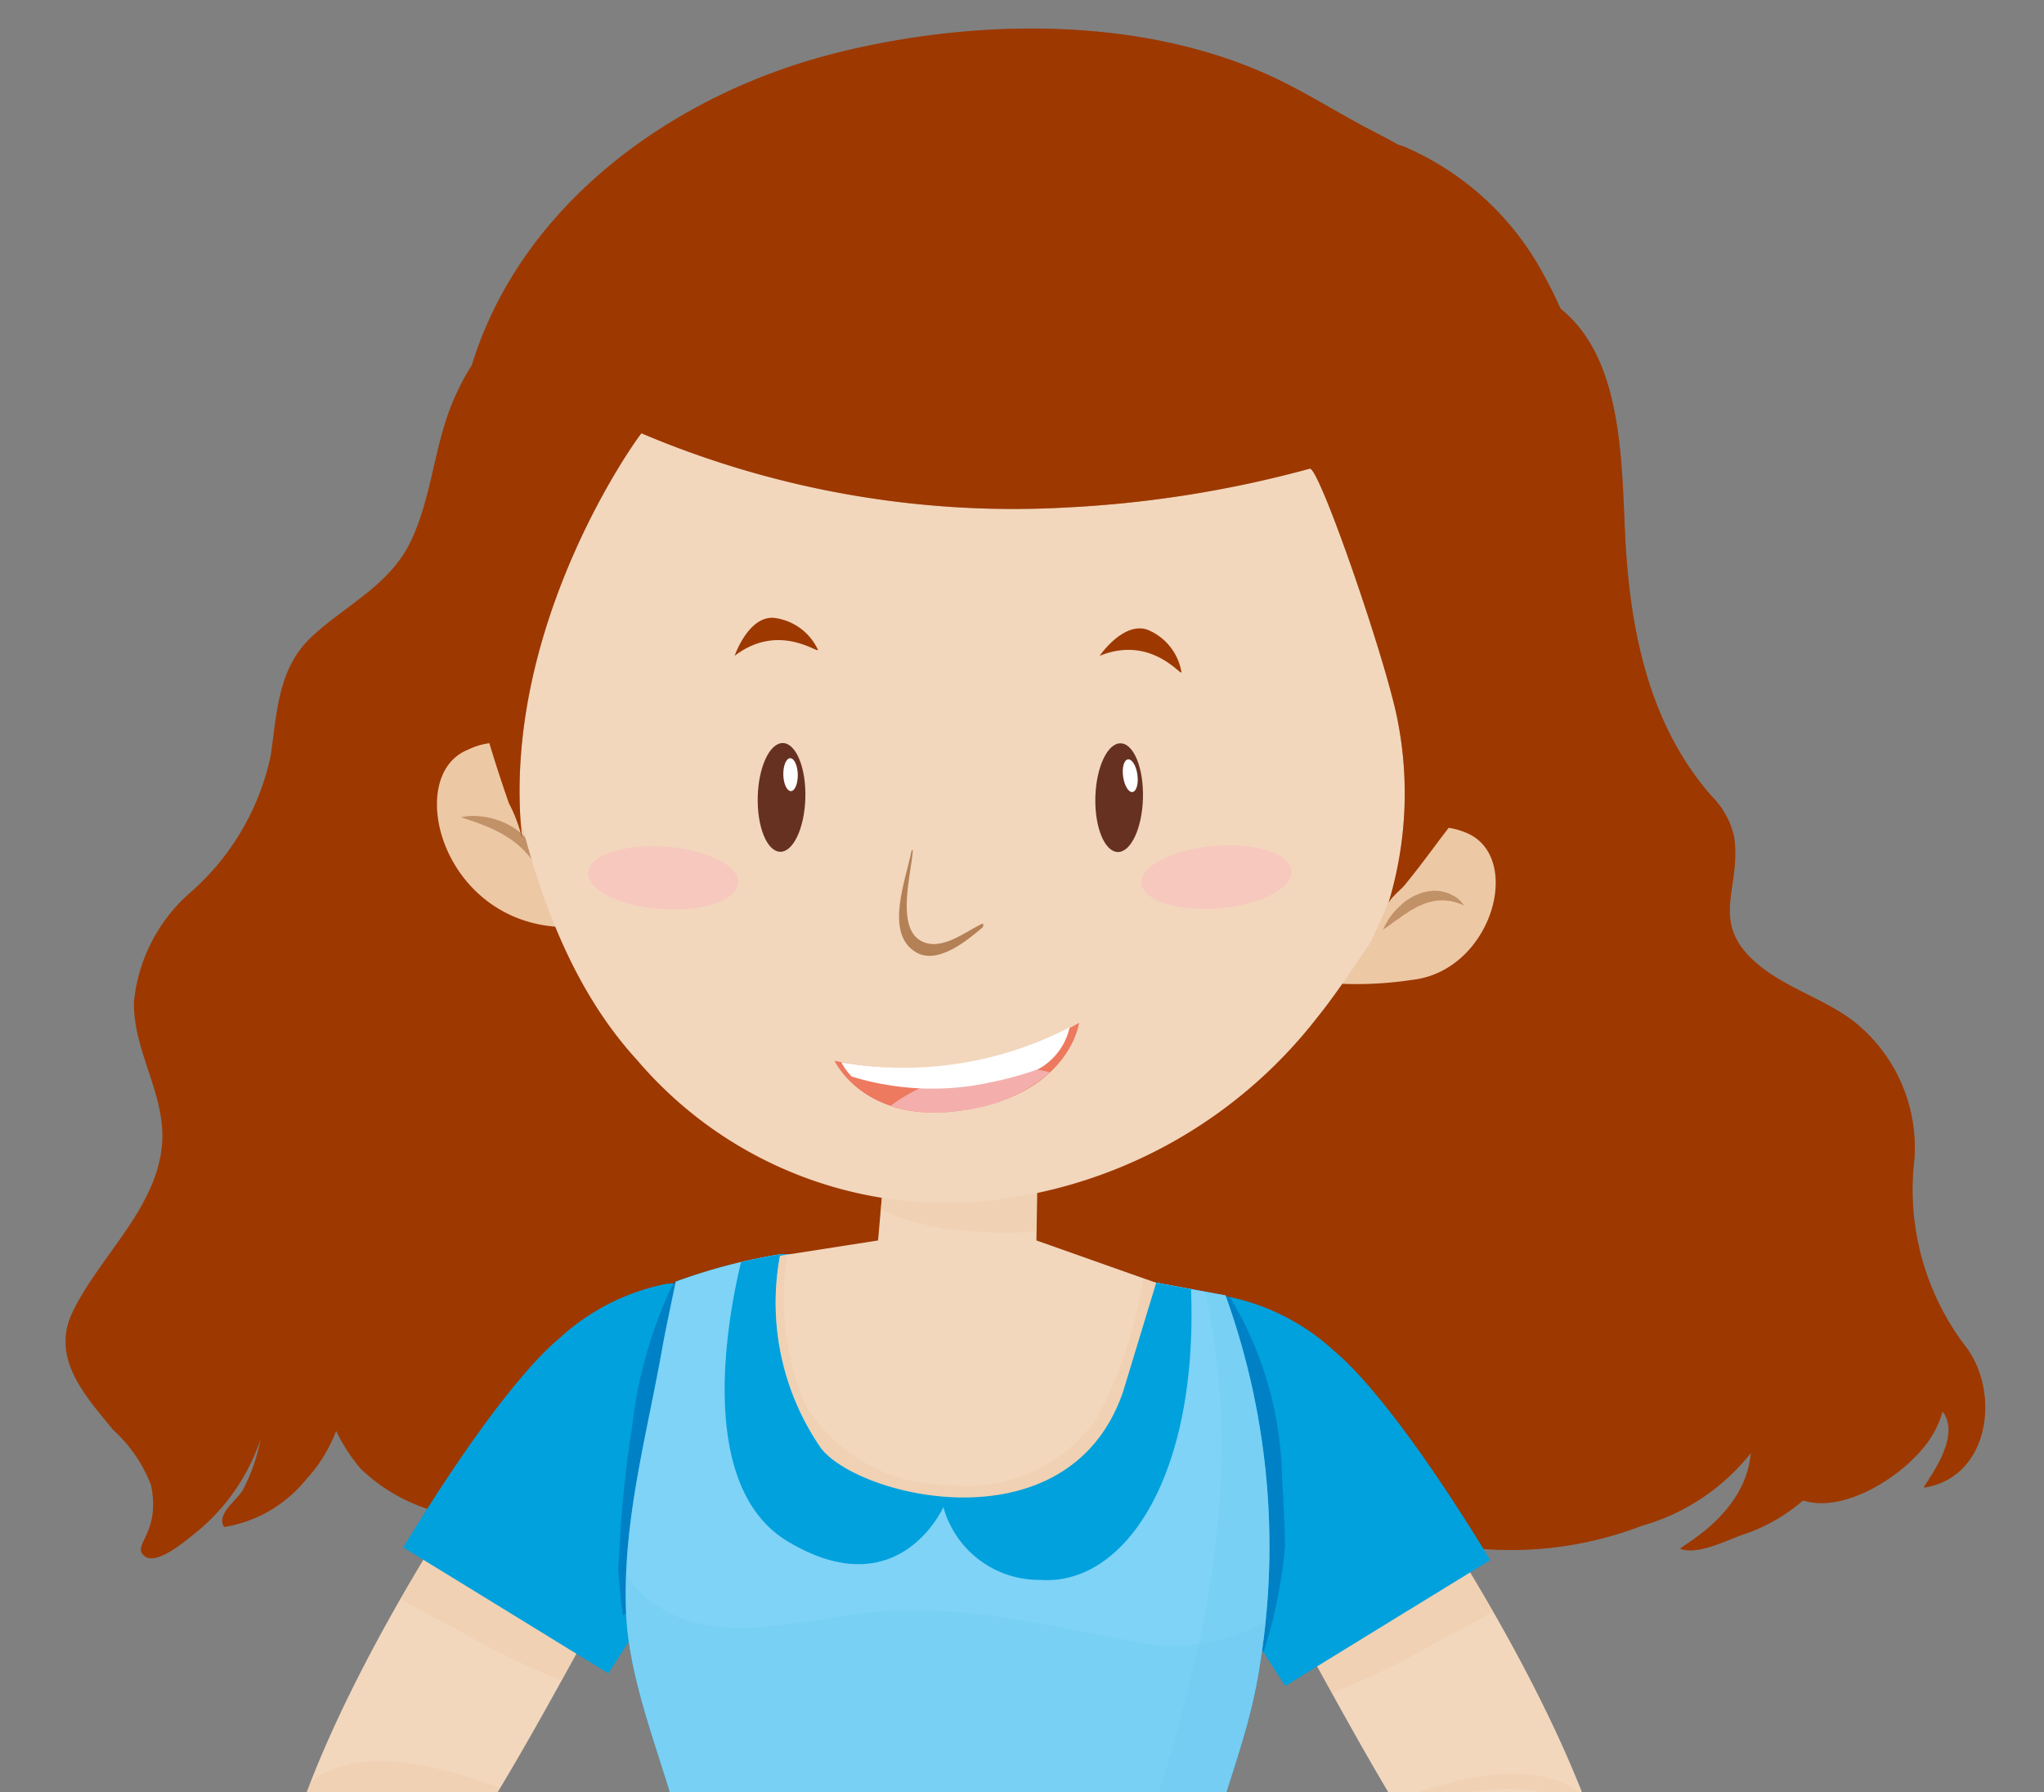 <svg id="Group_188" data-name="Group 188" xmlns="http://www.w3.org/2000/svg" xmlns:xlink="http://www.w3.org/1999/xlink" width="70.136" height="61.506" viewBox="0 0 70.136 61.506">
  <rect x="0" y="0" width="70.136" height="61.506" fill="#808080" stroke="none"/>
  <defs>
    <clipPath id="clip-path">
      <rect id="Rectangle_51" data-name="Rectangle 51" width="70.136" height="61.506" fill="none"/>
    </clipPath>
  </defs>
  <g id="Group_187" data-name="Group 187" transform="translate(0 0)" clip-path="url(#clip-path)">
    <g id="Group_186" data-name="Group 186" transform="translate(2.232 0.985)">
      <path id="Path_124" data-name="Path 124" d="M626.114,179.246l-.017-.026a8.883,8.883,0,0,1-1.825-6.509,5.524,5.524,0,0,0-2.131-4.776c-1.045-.775-2.373-1.137-3.349-2.014-1.548-1.39-.464-2.511-.7-4.246a2.821,2.821,0,0,0-.768-1.421c-2.042-2.315-2.731-5.344-2.94-8.345-.187-2.667.052-6.676-2.361-8.473-.606-.452-1.477.049-1.825-.693a8.494,8.494,0,0,0-2.583-3.228c-2.776-2.157-7.048-2.473-10.412-2.318a44.119,44.119,0,0,0-11.372,2.008,35.472,35.472,0,0,0-5.179,1.995c-.847.425-1.64.929-2.47,1.386-.362.2-.726.394-1.089.594-.271.149-.444.411-.72.538-.021.009-.028.041,0,.04a6.738,6.738,0,0,0-2.1,2.615c-.8,1.638-.819,3.534-1.615,5.169-.717,1.468-2.227,2.161-3.371,3.227-1.186,1.1-1.193,2.633-1.421,4.121a8.623,8.623,0,0,1-2.8,4.706,5.711,5.711,0,0,0-1.886,3.715c-.032,1.682,1.094,3.173.965,4.862-.171,2.224-2.164,3.873-3.078,5.791-.752,1.58.457,2.879,1.4,4.03a4.96,4.96,0,0,1,1.3,1.9c.343,1.669-.69,2.052-.227,2.429.414.335,1.4-.516,1.74-.786a6.954,6.954,0,0,0,2.247-3.232c-.007.04-.014.078-.022.123a6.146,6.146,0,0,1-.558,1.582c-.18.375-.911.823-.692,1.278a.052.052,0,0,0,.052.033,4.55,4.55,0,0,0,2.775-1.621,5.172,5.172,0,0,0,1.038-1.677,6.093,6.093,0,0,0,.839,1.295,6.025,6.025,0,0,0,3.122,1.594c1.247.295,2.535,0,3.775.2.132.021.379-.279.2-.346a3.5,3.5,0,0,1-2.126-3.373,7.663,7.663,0,0,0,.637,1.064c.926,1.325,2.517,2.65,4.247,2.555.085-.006.208-.12.147-.21-.218-.322-.413-.629-.585-.935,1.235,1.261,3.337,1.644,5.288,1.729a9.032,9.032,0,0,0,2.976.462c.574-.006,1.713.125,2.047-.459a.136.136,0,0,0-.006-.153c-.127-.15-.255-.285-.383-.414a5.285,5.285,0,0,0,2.437.869,3.95,3.95,0,0,0,3-1.235,9.579,9.579,0,0,1-.978,1.188c-.053.054-.1.225.036.187a6.658,6.658,0,0,0,3-1.668,4.642,4.642,0,0,1-1.021.951.192.192,0,0,0-.091.19c.117.47,1.55.4,1.936.431a13.821,13.821,0,0,0,3.279-.211c.274-.045.549-.1.821-.154-.118.048-.235.1-.352.142s-.348.4-.1.4c.881.018,1.737.166,2.625.129a22.434,22.434,0,0,0,2.679-.3c.134-.023.271-.051.408-.078a12.535,12.535,0,0,0,6.945-.589,7.284,7.284,0,0,0,3.741-2.5c-.175,2.161-2.526,3.25-2.413,3.292.578.215,1.555-.278,2.1-.474a6.137,6.137,0,0,0,2.034-1.129l.036-.034c.025-.023.082-.01.125,0,1.349.357,3.155-.772,4-1.789a3.287,3.287,0,0,0,.695-1.289c.745.934-.758,2.633-.623,2.611C626.8,183.628,627.218,180.851,626.114,179.246Z" transform="translate(-560.816 -133.91)" fill="#9d3900"/>
      <path id="Path_125" data-name="Path 125" d="M626.359,179.246l-.017-.026a8.883,8.883,0,0,1-1.825-6.509,5.524,5.524,0,0,0-2.131-4.776c-1.045-.775-2.373-1.137-3.349-2.014-1.548-1.39-.464-2.511-.7-4.246a2.821,2.821,0,0,0-.768-1.421c-2.042-2.315-2.731-5.344-2.94-8.345-.187-2.667.052-6.676-2.361-8.473-.606-.452-1.477.049-1.825-.693a8.494,8.494,0,0,0-2.583-3.228c-2.776-2.157-7.048-2.473-10.412-2.318a44.119,44.119,0,0,0-11.372,2.008,35.472,35.472,0,0,0-5.179,1.995c-.847.425-1.64.929-2.47,1.386-.362.2-.726.394-1.089.594-.271.149-.444.411-.72.538-.021.009-.028.041,0,.04-.017.012-.031.025-.049.037a23.436,23.436,0,0,0-2.045,4.874,12.535,12.535,0,0,0-.5,3.508c.02.853.157,1.7.18,2.547.046,1.763-.831,2.98-1.56,4.518a4.494,4.494,0,0,0-.482,3.511,6.022,6.022,0,0,0,1.577,2.192,18.811,18.811,0,0,1,4.33,5.018c.768,1.547.572,4.05-.006,6.036a11.85,11.85,0,0,0,2.352-3.362c.073-.2.947,2.551-1.536,4.981a13.648,13.648,0,0,1-2.3,1.782,17.134,17.134,0,0,1-2.629,1.536c-1.923.776-3.1-.5-3.739-2.161a10.239,10.239,0,0,1-1.575,3.875.21.21,0,0,1-.392-.089,17.543,17.543,0,0,0-.856-4.882c-.12-.232-.245-.459-.384-.681a9.711,9.711,0,0,1-.548,5.182c-.505,1.358-1.29,3.283-2.608,4.191.45.195,1.343-.577,1.664-.831a6.954,6.954,0,0,0,2.247-3.232c-.007.04-.014.078-.022.123a6.146,6.146,0,0,1-.558,1.582c-.18.375-.911.823-.692,1.278a.052.052,0,0,0,.052.033,4.55,4.55,0,0,0,2.775-1.621,5.172,5.172,0,0,0,1.038-1.677,6.093,6.093,0,0,0,.839,1.295,6.025,6.025,0,0,0,3.122,1.594c1.247.295,2.535,0,3.775.2.132.021.379-.279.2-.346a3.5,3.5,0,0,1-2.126-3.373,7.663,7.663,0,0,0,.637,1.064c.926,1.325,2.517,2.65,4.247,2.555.085-.006.208-.12.147-.21-.218-.322-.413-.629-.585-.935,1.235,1.261,3.337,1.644,5.288,1.729a9.032,9.032,0,0,0,2.976.462c.574-.006,1.713.125,2.047-.459a.136.136,0,0,0-.006-.153c-.127-.15-.255-.285-.383-.414a5.285,5.285,0,0,0,2.437.869,3.95,3.95,0,0,0,3-1.235,9.579,9.579,0,0,1-.978,1.188c-.053.054-.1.225.036.187a6.658,6.658,0,0,0,3-1.668,4.642,4.642,0,0,1-1.021.951.192.192,0,0,0-.091.19c.117.47,1.55.4,1.936.431a13.821,13.821,0,0,0,3.279-.211c.274-.045.549-.1.821-.154-.118.048-.235.1-.352.142s-.348.4-.1.4c.881.018,1.737.166,2.625.129a22.434,22.434,0,0,0,2.679-.3c.134-.023.271-.051.408-.078a12.535,12.535,0,0,0,6.945-.589,7.284,7.284,0,0,0,3.741-2.5c-.175,2.161-2.526,3.25-2.413,3.292.578.215,1.555-.278,2.1-.474a6.137,6.137,0,0,0,2.034-1.129l.036-.034c.025-.023.082-.01.125,0,1.349.357,3.155-.772,4-1.789a3.287,3.287,0,0,0,.695-1.289c.745.934-.758,2.633-.623,2.611C627.043,183.628,627.464,180.851,626.359,179.246Zm-3.941.227a4.184,4.184,0,0,1-2.321-1.724,3.828,3.828,0,0,1-.283.728c-.391.75-.9,1.688-1.775,1.922-.127.033-.286-.076-.24-.221a17.18,17.18,0,0,0,.65-2.4c-.1.21-.2.418-.322.621-.58.988-1.382,2.166-2.618,2.3-.156.017-.219-.154-.173-.275a10.31,10.31,0,0,0,.766-4.526c-.007.042-.017.085-.026.127a6.365,6.365,0,0,1-.561,1.823,7.668,7.668,0,0,1-1.047,1.616c-.774,1.12-2.249,2.825-3.775,2.666-1.614-.169-2.341-1.933-3.215-3.065a8.873,8.873,0,0,0-3.1-2.642,13.011,13.011,0,0,0-3.706-.731.189.189,0,0,1-.14-.224,6.191,6.191,0,0,1,2.361-3.582,11.357,11.357,0,0,1,1.374-1.07c.466-.429.959-.834,1.45-1.243a15.3,15.3,0,0,0,1.079-1.384,9.817,9.817,0,0,1,1.528,3.051,6.632,6.632,0,0,0,2.478-3.607,8.82,8.82,0,0,1-.039,2.78c2.384-1.863,3.2-5.4,2.891-8.3a.189.189,0,0,1,.313-.146,5.415,5.415,0,0,1,1.4,1.719,3,3,0,0,1,.3,1.022,7.788,7.788,0,0,0,.037,1.342c.273,1.078,1.4,1.646,2.256,2.205a10.113,10.113,0,0,1,2.811,2.328,5.773,5.773,0,0,1,1,3.818c-.076,1.754-.131,3.243.839,4.789A.188.188,0,0,1,622.418,179.473Z" transform="translate(-561.061 -133.91)" fill="#9d3900" opacity="0.4" style="mix-blend-mode: multiply;isolation: isolate"/>
      <g id="Group_170" data-name="Group 170" transform="translate(7.718 47.478)">
        <path id="Path_126" data-name="Path 126" d="M569.216,200.077c1.279-4.57,5.142-11.018,7.96-14.783,1.623.976,3.227,1.978,4.806,3.022-3.307,5.61-7.934,15.466-10.052,14.672A4.108,4.108,0,0,1,569.216,200.077Z" transform="translate(-569.216 -185.294)" fill="#f2d7bd"/>
        <path id="Path_127" data-name="Path 127" d="M575.1,192.64a18.069,18.069,0,0,1-1.751-.949,65.434,65.434,0,0,1,4.163-6.4c1.623.976,3.227,1.978,4.806,3.022-1.056,1.792-2.247,4.015-3.448,6.188A26.407,26.407,0,0,1,575.1,192.64Z" transform="translate(-569.551 -185.294)" fill="#edc8a5" opacity="0.4" style="mix-blend-mode: multiply;isolation: isolate"/>
        <path id="Path_128" data-name="Path 128" d="M576.426,199.249c-1.8,3-3.453,5.188-4.5,4.8a4.108,4.108,0,0,1-2.713-2.912c.187-.67.436-1.381.722-2.116C571.64,197.765,574.264,198.449,576.426,199.249Z" transform="translate(-569.216 -186.352)" fill="#edc8a5" opacity="0.4" style="mix-blend-mode: multiply;isolation: isolate"/>
      </g>
      <path id="Path_129" data-name="Path 129" d="M583.327,180.458l-.827.032a7.587,7.587,0,0,0-3.675,1.853c-2.217,1.852-5.377,7.2-5.377,7.2s3.325,2.035,7.033,4.319l2.78-4.3Z" transform="translate(-561.841 -137.423)" fill="#00a1dd"/>
      <path id="Path_130" data-name="Path 130" d="M578.509,251.677s-4.508,1.942-4.786,3.539c0,0-.346,1.734,5.758,2.358s31.752.616,34.128-5.618C614.164,250.5,578.509,251.677,578.509,251.677Z" transform="translate(-561.863 -143.165)" fill="#00415c"/>
      <g id="Group_171" data-name="Group 171" transform="translate(13.002 106.917)">
        <path id="Path_131" data-name="Path 131" d="M588.624,286.717a20.972,20.972,0,0,1-.146-3.891c.208-2.952.041-5.943.076-8.9.041-3.428-.005-6.864-.024-10.292-.017-2.9-.024-5.806-.057-8.707-.017-1.384-.012-2.768-.031-4.15,0-.032,0-.063,0-.093l-8.294-.7s.625,9.225,4.093,34.891c0,0,.346,4.648-2.428,6.8a34.587,34.587,0,0,0-4.089,3.581c-.774.822-3.145,2.8-2.536,4.083.372.787,2.357.85,3.113.856,3.251.023,5.733-1.61,7.966-3.828a13.656,13.656,0,0,0,2.644-3.165c.708-1.338.232-2.617.039-4.016C588.837,288.362,588.718,287.54,588.624,286.717Z" transform="translate(-574.976 -249.981)" fill="#f2d7bd"/>
        <path id="Path_132" data-name="Path 132" d="M585.843,256.4c1.028.07,2.069.12,3.09.259q-.005-.868-.014-1.737c-.017-1.384-.012-2.768-.031-4.15,0-.032,0-.063,0-.093l-8.294-.7s.126,1.854.576,6.21A39.045,39.045,0,0,1,585.843,256.4Z" transform="translate(-575.422 -249.981)" fill="#edc8a5" opacity="0.4" style="mix-blend-mode: multiply;isolation: isolate"/>
        <path id="Path_133" data-name="Path 133" d="M587.756,294.768c-1.359,1.558-3.134,3.656-5.062,4.439a4.046,4.046,0,0,1-3.65-.2,1.277,1.277,0,0,1-.539-1.056c-.269.257-4.236,3.263-3.431,4.929.364.753,2.294,1.085,3.052,1.092,3.249.021,5.9-1.9,8.131-4.118.98-.974,2.138-1.653,2.794-2.889s.143-2.71-.065-4A8.412,8.412,0,0,1,587.756,294.768Z" transform="translate(-574.966 -253.469)" fill="#009fb9"/>
        <path id="Path_134" data-name="Path 134" d="M587.16,298.548a17.074,17.074,0,0,1-5.283,4.105,7.265,7.265,0,0,1-5.694.452,1.647,1.647,0,0,1-1.072-1.172,1.43,1.43,0,0,0-.037,1.161c.364.753,2.294,1.085,3.052,1.092,3.249.021,5.9-1.9,8.131-4.118.98-.974,2.138-1.653,2.794-2.889a3.039,3.039,0,0,0,.322-1.518A13.412,13.412,0,0,1,587.16,298.548Z" transform="translate(-574.966 -253.687)" fill="#009fb9" style="mix-blend-mode: multiply;isolation: isolate"/>
      </g>
      <g id="Group_172" data-name="Group 172" transform="translate(32.462 107.387)">
        <path id="Path_135" data-name="Path 135" d="M596.145,252.381s1.941,3.884,6.381,11.237S615.7,289.7,615.7,289.7a1.928,1.928,0,0,0,2.914-.277,2.072,2.072,0,0,0,.277-2.5c-.832-1.387-8.878-26.359-13.179-33.018S596.145,252.381,596.145,252.381Z" transform="translate(-596.145 -250.493)" fill="#f2d7bd"/>
        <path id="Path_136" data-name="Path 136" d="M603.231,258.984a13.876,13.876,0,0,0,4.615-1.031,34.71,34.71,0,0,0-2.129-4.046c-4.3-6.659-9.572-1.526-9.572-1.526s1.114,2.231,3.581,6.5A15.252,15.252,0,0,0,603.231,258.984Z" transform="translate(-596.145 -250.493)" fill="#edc8a5" opacity="0.4" style="mix-blend-mode: multiply;isolation: isolate"/>
        <path id="Path_137" data-name="Path 137" d="M615.055,288.121a29.4,29.4,0,0,1,1.924,7.337c.365,3.64.417,7.8,4.475,7.333s3.9-4.317,2.236-7.023-4.422-8.948-4.422-8.948Z" transform="translate(-597.679 -253.44)" fill="#f2d7bd"/>
        <path id="Path_138" data-name="Path 138" d="M623.856,296.406c-.3-.483-.63-1.082-.976-1.736.007.027.017.053.025.08.386,1.357.978,3.414.08,4.7a2.671,2.671,0,0,1-3.961.375,4.871,4.871,0,0,1-.977-1.756c-.081-.169-.154-.341-.22-.52-.224-.6-.485-1.208-.728-1.826.016.124.033.243.045.368.365,3.64.531,8.54,4.578,7.984C626.459,303.429,625.521,299.112,623.856,296.406Z" transform="translate(-597.845 -254.077)" fill="#009fb9"/>
        <path id="Path_139" data-name="Path 139" d="M625.09,299.6a5.258,5.258,0,0,1-.047.556,3.764,3.764,0,0,1-2.35,3.413,3.241,3.241,0,0,1-3.511-.39,6.767,6.767,0,0,1-1.466-2.513c.486,2.325,1.491,4.166,4.057,3.813C625.054,304.029,625.611,301.816,625.09,299.6Z" transform="translate(-597.895 -254.477)" fill="#009fb9" style="mix-blend-mode: multiply;isolation: isolate"/>
      </g>
      <g id="Group_173" data-name="Group 173" transform="translate(40.025 47.913)">
        <path id="Path_140" data-name="Path 140" d="M617.141,200.55c-1.279-4.57-5.142-11.018-7.959-14.783q-2.434,1.464-4.807,3.022c3.307,5.61,7.934,15.466,10.052,14.672A4.106,4.106,0,0,0,617.141,200.55Z" transform="translate(-604.375 -185.767)" fill="#f2d7bd"/>
        <path id="Path_141" data-name="Path 141" d="M611.593,193.113a17.758,17.758,0,0,0,1.751-.949,65.619,65.619,0,0,0-4.162-6.4q-2.434,1.464-4.807,3.022c1.056,1.792,2.247,4.015,3.448,6.188A26.408,26.408,0,0,0,611.593,193.113Z" transform="translate(-604.375 -185.767)" fill="#edc8a5" opacity="0.4" style="mix-blend-mode: multiply;isolation: isolate"/>
        <path id="Path_142" data-name="Path 142" d="M610.421,199.722c1.8,3,3.454,5.189,4.5,4.8a4.106,4.106,0,0,0,2.713-2.912c-.187-.669-.435-1.381-.722-2.116C615.208,198.238,612.584,198.922,610.421,199.722Z" transform="translate(-604.866 -186.825)" fill="#edc8a5" opacity="0.4" style="mix-blend-mode: multiply;isolation: isolate"/>
      </g>
      <path id="Path_143" data-name="Path 143" d="M583.6,180.336l-.221.087a15.535,15.535,0,0,0-1.434,5,38.46,38.46,0,0,0-.43,4.185c-.015.226-.029.452-.043.678.038.526.088,1.053.162,1.58l2.78-1.97c0-.121.008-.243.008-.364s0-.249,0-.373C584.424,186.175,583.849,183.307,583.6,180.336Z" transform="translate(-562.492 -137.413)" fill="#006db8" opacity="0.6" style="mix-blend-mode: multiply;isolation: isolate"/>
      <path id="Path_144" data-name="Path 144" d="M603.285,180.931l.827.032a7.587,7.587,0,0,1,3.674,1.853c2.217,1.853,5.377,7.2,5.377,7.2s-3.325,2.035-7.032,4.319l-2.781-4.3Z" transform="translate(-564.262 -137.462)" fill="#00a1dd"/>
      <path id="Path_145" data-name="Path 145" d="M606.02,187.113a12.387,12.387,0,0,0-1.794-6.132c-.072-.013-.114-.017-.114-.017l-.827-.032.066,9.1,2.035,3.148c.131-.433.261-.868.364-1.312a17.09,17.09,0,0,0,.375-2.331C606.109,188.711,606.066,187.9,606.02,187.113Z" transform="translate(-564.262 -137.462)" fill="#006db8" opacity="0.6" style="mix-blend-mode: multiply;isolation: isolate"/>
      <path id="Path_146" data-name="Path 146" d="M605.883,215.347a46.808,46.808,0,0,0-2.419-5.894c-.941-1.808-2.152-3.562-2.477-5.617-.624-3.935,1.279-6.443,1.87-10.325a25.353,25.353,0,0,0-1.175-12.706l-2.433-.448-12.789-.974a19.543,19.543,0,0,0-3.641.95s-.357,1.681-.454,2.231c-.546,3.089-1.365,5.946-1.253,9.075.145,4.079,3.189,8.431,2.105,12.4-.905,3.311-3.505,6.182-4.61,9.431q-.655,1.925-1.248,3.872c-2.959,9.671-3.219,21.33-3.635,32.047,1.665-1.561,5.215-3.963,12.9-1.561,12.429,3.884,22.266,3.121,27.168-1.1C614.6,246.028,607.471,219.788,605.883,215.347Z" transform="translate(-561.863 -137.336)" fill="#13a9e1"/>
      <path id="Path_147" data-name="Path 147" d="M605.883,215.347a46.808,46.808,0,0,0-2.419-5.894c-.941-1.808-2.152-3.562-2.477-5.617-.624-3.935,1.279-6.443,1.87-10.325a25.353,25.353,0,0,0-1.175-12.706l-2.433-.448-12.789-.974a19.543,19.543,0,0,0-3.641.95s-.357,1.681-.454,2.231c-.546,3.089-1.365,5.946-1.253,9.075.145,4.079,3.189,8.431,2.105,12.4-.905,3.311-3.505,6.182-4.61,9.431q-.655,1.925-1.248,3.872c-2.959,9.671-3.219,21.33-3.635,32.047,1.665-1.561,5.215-3.963,12.9-1.561,12.429,3.884,22.266,3.121,27.168-1.1C614.6,246.028,607.471,219.788,605.883,215.347Z" transform="translate(-561.863 -137.336)" fill="#7ed3f7"/>
      <path id="Path_148" data-name="Path 148" d="M603.69,192.977a6.3,6.3,0,0,1-4.469.68c-3.083-.549-6-1.333-9.171-.99-1.9.207-4.049.824-5.952.329a4.132,4.132,0,0,1-2.332-1.6c-.015.4-.017.807,0,1.216.145,4.079,3.189,8.431,2.105,12.4a15.292,15.292,0,0,1-1.378,3.239,9.254,9.254,0,0,0,3.759,1.919,22.177,22.177,0,0,0,5.853.868,26.875,26.875,0,0,0,8.573-1.137,19.769,19.769,0,0,0,2.614-.988,12.631,12.631,0,0,1-1.65-4.1c-.624-3.935,1.279-6.443,1.87-10.325C603.587,193.974,603.644,193.471,603.69,192.977Z" transform="translate(-562.515 -138.311)" fill="#68c3ef" opacity="0.2" style="mix-blend-mode: multiply;isolation: isolate"/>
      <path id="Path_149" data-name="Path 149" d="M608,215.462a46.808,46.808,0,0,0-2.419-5.894c-.941-1.808-2.152-3.562-2.477-5.617-.624-3.935,1.279-6.443,1.87-10.325A25.353,25.353,0,0,0,603.8,180.92l-.7-.129c1.105,5,.474,9.93-.909,14.884-.77,2.758-1.693,5.527-2.324,8.332a8.438,8.438,0,0,0,.412,3.342c.694,1.882,1.759,3.6,2.469,5.471a96.886,96.886,0,0,1,3.85,12.912,239.166,239.166,0,0,1,3.807,23.887,14.105,14.105,0,0,0,5.508-2.78C616.719,246.142,609.591,219.9,608,215.462Z" transform="translate(-563.984 -137.45)" fill="#68c3ef" opacity="0.2" style="mix-blend-mode: multiply;isolation: isolate"/>
      <path id="Path_150" data-name="Path 150" d="M589.352,189.516c-.006,0-.015.012-.006.012S589.361,189.516,589.352,189.516Z" transform="translate(-563.131 -138.158)" fill="#006db8"/>
      <g id="Group_175" data-name="Group 175" transform="translate(17.285 60.403)">
        <path id="Path_151" data-name="Path 151" d="M615.4,200.075a2.263,2.263,0,0,0-.535-.351c-1.923-.9-4.714.091-6.665.554-6.537,1.55-15.07,3.1-15.07,3.1l.663,3.391s19.729-.186,21.664-2.057A3.376,3.376,0,0,0,615.4,200.075Z" transform="translate(-580.723 -199.36)" fill="#f2d7bd"/>
        <g id="Group_174" data-name="Group 174" transform="translate(0 3.359)">
          <path id="Path_152" data-name="Path 152" d="M588.041,210.049l-.225-.243a3.333,3.333,0,0,1,1.482-.821c1.528-.953,3.931-.493,5.158-2.006a2.2,2.2,0,0,0-.659-3.434,8.478,8.478,0,0,0-3.177-.529,15.161,15.161,0,0,0-5.112.841,37.37,37.37,0,0,0-4.716,3.052c-.391.52-1.673,1.553-.946,2.072s1.655-.737,2.419-1.455c.885-.832,1.431-1.042,3.414-1.8,0,0-1,.717-.918,1.315a1.116,1.116,0,0,0,.625.832,1.4,1.4,0,0,0,.52,1.327,2.113,2.113,0,0,0,.813,1.739,2,2,0,0,0,1.424.515c.78-.156,1.51-.329,1.8-.867C590.328,209.891,589.151,209.476,588.041,210.049Z" transform="translate(-579.627 -203.016)" fill="#f2d7bd"/>
          <path id="Path_153" data-name="Path 153" d="M587.627,204.795a15.115,15.115,0,0,0-1.56,1.183A3.451,3.451,0,0,1,587.627,204.795Z" transform="translate(-580.15 -203.16)" fill="#edc8a5" opacity="0.7" style="mix-blend-mode: multiply;isolation: isolate"/>
          <path id="Path_154" data-name="Path 154" d="M587.919,206.145s-1.769,1.039-2.055,1.964a10.906,10.906,0,0,1,.961-1.08A11.179,11.179,0,0,1,587.919,206.145Z" transform="translate(-580.133 -203.27)" fill="#edc8a5" opacity="0.7" style="mix-blend-mode: multiply;isolation: isolate"/>
          <path id="Path_155" data-name="Path 155" d="M588.283,207.479s-1.544.955-1.821,2.082A7.684,7.684,0,0,1,588.283,207.479Z" transform="translate(-580.182 -203.378)" fill="#edc8a5" opacity="0.7" style="mix-blend-mode: multiply;isolation: isolate"/>
        </g>
      </g>
      <g id="Group_176" data-name="Group 176" transform="translate(22.634 42.047)">
        <path id="Path_156" data-name="Path 156" d="M587.612,189.246c3.814,2.289,5.341-1.179,5.341-1.179a3.406,3.406,0,0,0,3.329,2.5c2.866.208,5.42-3.507,5.168-9.975l-1.251-.232-12.789-.974s-.583.085-1.4.277C585.537,181.632,584.473,187.362,587.612,189.246Z" transform="translate(-585.449 -179.383)" fill="#00a1dd"/>
      </g>
      <g id="Group_185" data-name="Group 185" transform="translate(12.762)">
        <path id="Path_157" data-name="Path 157" d="M596.3,178.475l.066-4.567h-5.1l-.4,4.567L587.5,179a8.783,8.783,0,0,0,1.412,6.607c1.326,1.7,8.5,3.434,10.353-1.924l1.142-3.755Z" transform="translate(-575.731 -136.892)" fill="#f2d7bd"/>
        <path id="Path_158" data-name="Path 158" d="M598.379,185.017a5.479,5.479,0,0,1-5.2,2.289,5.694,5.694,0,0,1-4.82-2.774,9.456,9.456,0,0,1-.614-5.12l-.244.039a8.783,8.783,0,0,0,1.412,6.607c1.326,1.7,8.5,3.434,10.353-1.924l1.142-3.755-.449-.155A15,15,0,0,1,598.379,185.017Z" transform="translate(-575.731 -137.338)" fill="#edc8a5" opacity="0.4" style="mix-blend-mode: multiply;isolation: isolate"/>
        <path id="Path_159" data-name="Path 159" d="M594.431,178.149a11.014,11.014,0,0,0,2.194.007l.062-4.248h-5.1l-.306,3.509A8.322,8.322,0,0,0,594.431,178.149Z" transform="translate(-576.05 -136.892)" fill="#edc8a5" opacity="0.4" style="mix-blend-mode: multiply;isolation: isolate"/>
        <g id="Group_183" data-name="Group 183" transform="translate(0 7.513)">
          <g id="Group_182" data-name="Group 182">
            <g id="Group_181" data-name="Group 181">
              <g id="Group_177" data-name="Group 177" transform="translate(0 16.981)">
                <path id="Path_160" data-name="Path 160" d="M575.756,160.535c-2.2.894-.886,6.012,3.343,6.084a22.4,22.4,0,0,1-1.429-6.191A2.441,2.441,0,0,0,575.756,160.535Z" transform="translate(-574.705 -160.281)" fill="#edc8a5"/>
                <path id="Path_161" data-name="Path 161" d="M612.709,163.618a2.547,2.547,0,0,0-2.13.106,41.1,41.1,0,0,1-2.219,5.088,12.7,12.7,0,0,0,2.535-.129C613.657,168.375,614.751,164.4,612.709,163.618Z" transform="translate(-577.435 -160.536)" fill="#edc8a5"/>
              </g>
              <path id="Path_162" data-name="Path 162" d="M575.6,163.071a1.9,1.9,0,0,1,.569-.04,2.466,2.466,0,0,1,.58.1,2.7,2.7,0,0,1,.627.277,2.094,2.094,0,0,1,.519.457,2.007,2.007,0,0,1,.306.518,1.4,1.4,0,0,1,.1.408c.012.1.015.155.015.155l-.088-.13c-.025-.041-.054-.09-.091-.147s-.082-.112-.131-.176a1.737,1.737,0,0,0-.161-.195,1.594,1.594,0,0,0-.2-.2,1.935,1.935,0,0,0-.223-.189,2.007,2.007,0,0,0-.253-.172,2.847,2.847,0,0,0-.265-.155c-.094-.039-.179-.1-.273-.13-.178-.085-.355-.147-.505-.208C575.813,163.142,575.6,163.071,575.6,163.071Z" transform="translate(-574.777 -143.522)" fill="#c19168"/>
              <path id="Path_163" data-name="Path 163" d="M612.81,166.324a1.949,1.949,0,0,0-.474-.155c-.074,0-.145-.021-.226-.021a1.716,1.716,0,0,0-.244.011,1.779,1.779,0,0,0-.51.146,1.275,1.275,0,0,0-.249.122,1.614,1.614,0,0,0-.236.141c-.072.05-.151.09-.218.146s-.135.1-.2.139c-.121.087-.221.171-.3.22s-.121.081-.121.081.022-.049.063-.13a1.609,1.609,0,0,1,.083-.147.843.843,0,0,1,.117-.18,2.214,2.214,0,0,1,.368-.4,1.2,1.2,0,0,1,.249-.19,1.419,1.419,0,0,1,.29-.157,1.444,1.444,0,0,1,.323-.1,1.276,1.276,0,0,1,.327-.032,1.151,1.151,0,0,1,.3.049.985.985,0,0,1,.254.1A.951.951,0,0,1,612.81,166.324Z" transform="translate(-577.571 -143.748)" fill="#c19168"/>
              <g id="Group_178" data-name="Group 178" transform="translate(2.185)">
                <path id="Path_164" data-name="Path 164" d="M609.784,152.731c.471-4.982-4.211-7.519-8.209-8.979-3.943-1.441-8.63-1.664-12.783-1.926-6.161-.391-10.5,3.642-11.172,9.723a21.924,21.924,0,0,0-.517,3.819,19.428,19.428,0,0,0,.491,5.362c.758,3.2,1.911,6.486,4.172,8.95a13.931,13.931,0,0,0,11.762,4.856,16.493,16.493,0,0,0,11.568-6.311c.662-.821,1.232-1.7,1.822-2.568a26.7,26.7,0,0,0,1.312-3.194,29.4,29.4,0,0,0,1.124-4.411A26.305,26.305,0,0,0,609.784,152.731Z" transform="translate(-577.083 -141.8)" fill="#f2d7bd"/>
              </g>
              <path id="Path_165" data-name="Path 165" d="M599.451,156.96s.8-1.172,1.628-.9a1.915,1.915,0,0,1,1.172,1.424C602.355,157.835,601.324,156.2,599.451,156.96Z" transform="translate(-576.712 -142.953)" fill="#9d3900"/>
              <path id="Path_166" data-name="Path 166" d="M585.82,156.929s.457-1.346,1.327-1.306a1.916,1.916,0,0,1,1.512,1.059C588.851,157,587.421,155.7,585.82,156.929Z" transform="translate(-575.606 -142.921)" fill="#9d3900"/>
              <g id="Group_179" data-name="Group 179" transform="translate(11.004 17.001)">
                <path id="Path_167" data-name="Path 167" d="M588.316,162.19c-.028,1.03-.416,1.855-.866,1.843s-.794-.855-.768-1.888.417-1.857.868-1.843S588.345,161.159,588.316,162.19Z" transform="translate(-586.68 -160.302)" fill="#673121"/>
                <path id="Path_168" data-name="Path 168" d="M588.135,161.427c.005.311-.1.569-.235.57s-.255-.246-.262-.56.1-.567.236-.569S588.127,161.115,588.135,161.427Z" transform="translate(-586.758 -160.348)" fill="#fff"/>
              </g>
              <g id="Group_180" data-name="Group 180" transform="translate(22.588 17.005)">
                <path id="Path_169" data-name="Path 169" d="M600.923,162.2c-.028,1.029-.416,1.855-.867,1.841s-.795-.856-.766-1.886.419-1.856.869-1.844S600.952,161.163,600.923,162.2Z" transform="translate(-599.287 -160.306)" fill="#673121"/>
                <path id="Path_170" data-name="Path 170" d="M600.815,161.43c.045.31-.03.576-.165.6s-.28-.218-.324-.527.031-.574.165-.593S600.773,161.122,600.815,161.43Z" transform="translate(-599.37 -160.354)" fill="#fff"/>
              </g>
              <path id="Path_171" data-name="Path 171" d="M585.5,165.418c-.039.594-1.228.992-2.652.893s-2.547-.662-2.506-1.253,1.23-.991,2.654-.891S585.544,164.826,585.5,165.418Z" transform="translate(-575.162 -143.613)" fill="#f7c9be" style="mix-blend-mode: multiply;isolation: isolate"/>
              <path id="Path_172" data-name="Path 172" d="M606.163,165c.05.591-1.065,1.166-2.486,1.284s-2.618-.268-2.667-.858,1.066-1.17,2.489-1.285S606.116,164.4,606.163,165Z" transform="translate(-576.839 -143.61)" fill="#f7c9be" style="mix-blend-mode: multiply;isolation: isolate"/>
            </g>
          </g>
        </g>
        <path id="Path_173" data-name="Path 173" d="M594.793,166.833c-.592.293-1.4.948-2.077.584-.871-.468-.333-2.328-.283-3.1,0-.04-.043,0-.047.019-.179.95-.957,2.855.183,3.485.733.405,1.734-.423,2.247-.86C594.854,166.93,594.883,166.788,594.793,166.833Z" transform="translate(-576.105 -136.112)" fill="#b48055"/>
        <g id="Group_184" data-name="Group 184" transform="translate(13.641 34.114)">
          <path id="Path_174" data-name="Path 174" d="M589.55,172.052a12.116,12.116,0,0,0,8.392-1.3s-.33,2.5-4.116,3.015C590.548,174.214,589.55,172.052,589.55,172.052Z" transform="translate(-589.55 -170.749)" fill="#ed795f"/>
          <path id="Path_175" data-name="Path 175" d="M594.534,172.554a6.377,6.377,0,0,0-2.889,1.176A5.111,5.111,0,0,0,594,173.9a5.5,5.5,0,0,0,3.114-1.318A5.541,5.541,0,0,0,594.534,172.554Z" transform="translate(-589.72 -170.884)" fill="#f4afad"/>
          <path id="Path_176" data-name="Path 176" d="M596.566,172.352a2.175,2.175,0,0,0,1.073-1.434,12.357,12.357,0,0,1-7.835,1.2,2.145,2.145,0,0,0,.355.488,9.387,9.387,0,0,0,4.8.193A11.631,11.631,0,0,0,596.566,172.352Z" transform="translate(-589.571 -170.763)" fill="#fff"/>
        </g>
        <path id="Path_177" data-name="Path 177" d="M614.286,146.918a12.743,12.743,0,0,0-1.51-4.747,9.823,9.823,0,0,0-4.841-4.5c-.073-.028-.149-.049-.222-.074-.432-.248-.886-.47-1.307-.7-.974-.528-1.922-1.118-2.927-1.592-4.531-2.135-10.287-2.041-15.063-.842-5.525,1.387-10.847,5.186-12.514,10.841-1.455,4.935-.342,10.153,1.315,14.9a5.115,5.115,0,0,1,.446,1.181c-.769-7.31,4.073-13.886,4.1-13.878a32.684,32.684,0,0,0,14.6,2.545,39,39,0,0,0,8.328-1.33c.3-.135,2.577,6.438,3.006,8.573a12.964,12.964,0,0,1-.312,6.364c.045-.185.446-.5.566-.65.425-.52.829-1.059,1.229-1.6a36.431,36.431,0,0,0,2.95-4.442,18.272,18.272,0,0,0,2.205-9.535Q614.316,147.184,614.286,146.918Z" transform="translate(-574.747 -133.623)" fill="#9d3900"/>
        <path id="Path_178" data-name="Path 178" d="M614.333,147.443q-.017-.259-.047-.525a12.743,12.743,0,0,0-1.51-4.747,9.823,9.823,0,0,0-4.841-4.5c-.073-.028-.149-.049-.222-.074-.432-.248-.886-.47-1.307-.7-.974-.528-1.922-1.118-2.927-1.592-4.531-2.135-10.287-2.041-15.063-.842-.138.034-.276.076-.413.114a30.22,30.22,0,0,1,3.583-.354,23.382,23.382,0,0,1,10.124,1.53,13.051,13.051,0,0,1,7.061,7.292,12.448,12.448,0,0,1,.819,4.622,9,9,0,0,1-1.252,3.516,17.6,17.6,0,0,0-3.577-5.478c-3.514,2.336-8.216,2.626-12.312,2.452a19.818,19.818,0,0,1-7.958-1.664,10.108,10.108,0,0,1-3.225-2.349c-.065-.074-.12-.153-.182-.228a14.88,14.88,0,0,0-3.9,8.434,18.629,18.629,0,0,1-1.58-5.362c0-.2.015-.4.025-.594-1.009,4.607.054,9.41,1.591,13.811a5.115,5.115,0,0,1,.446,1.181c-.769-7.31,4.073-13.886,4.1-13.878a32.684,32.684,0,0,0,14.6,2.545,39,39,0,0,0,8.328-1.33c.3-.135,2.577,6.438,3.006,8.573a12.964,12.964,0,0,1-.312,6.364c.045-.185.446-.5.566-.65.425-.52.829-1.059,1.229-1.6a36.431,36.431,0,0,0,2.95-4.442A18.272,18.272,0,0,0,614.333,147.443Z" transform="translate(-574.747 -133.623)" fill="#9d3900" opacity="0.4" style="mix-blend-mode: multiply;isolation: isolate"/>
      </g>
    </g>
  </g>
</svg>
